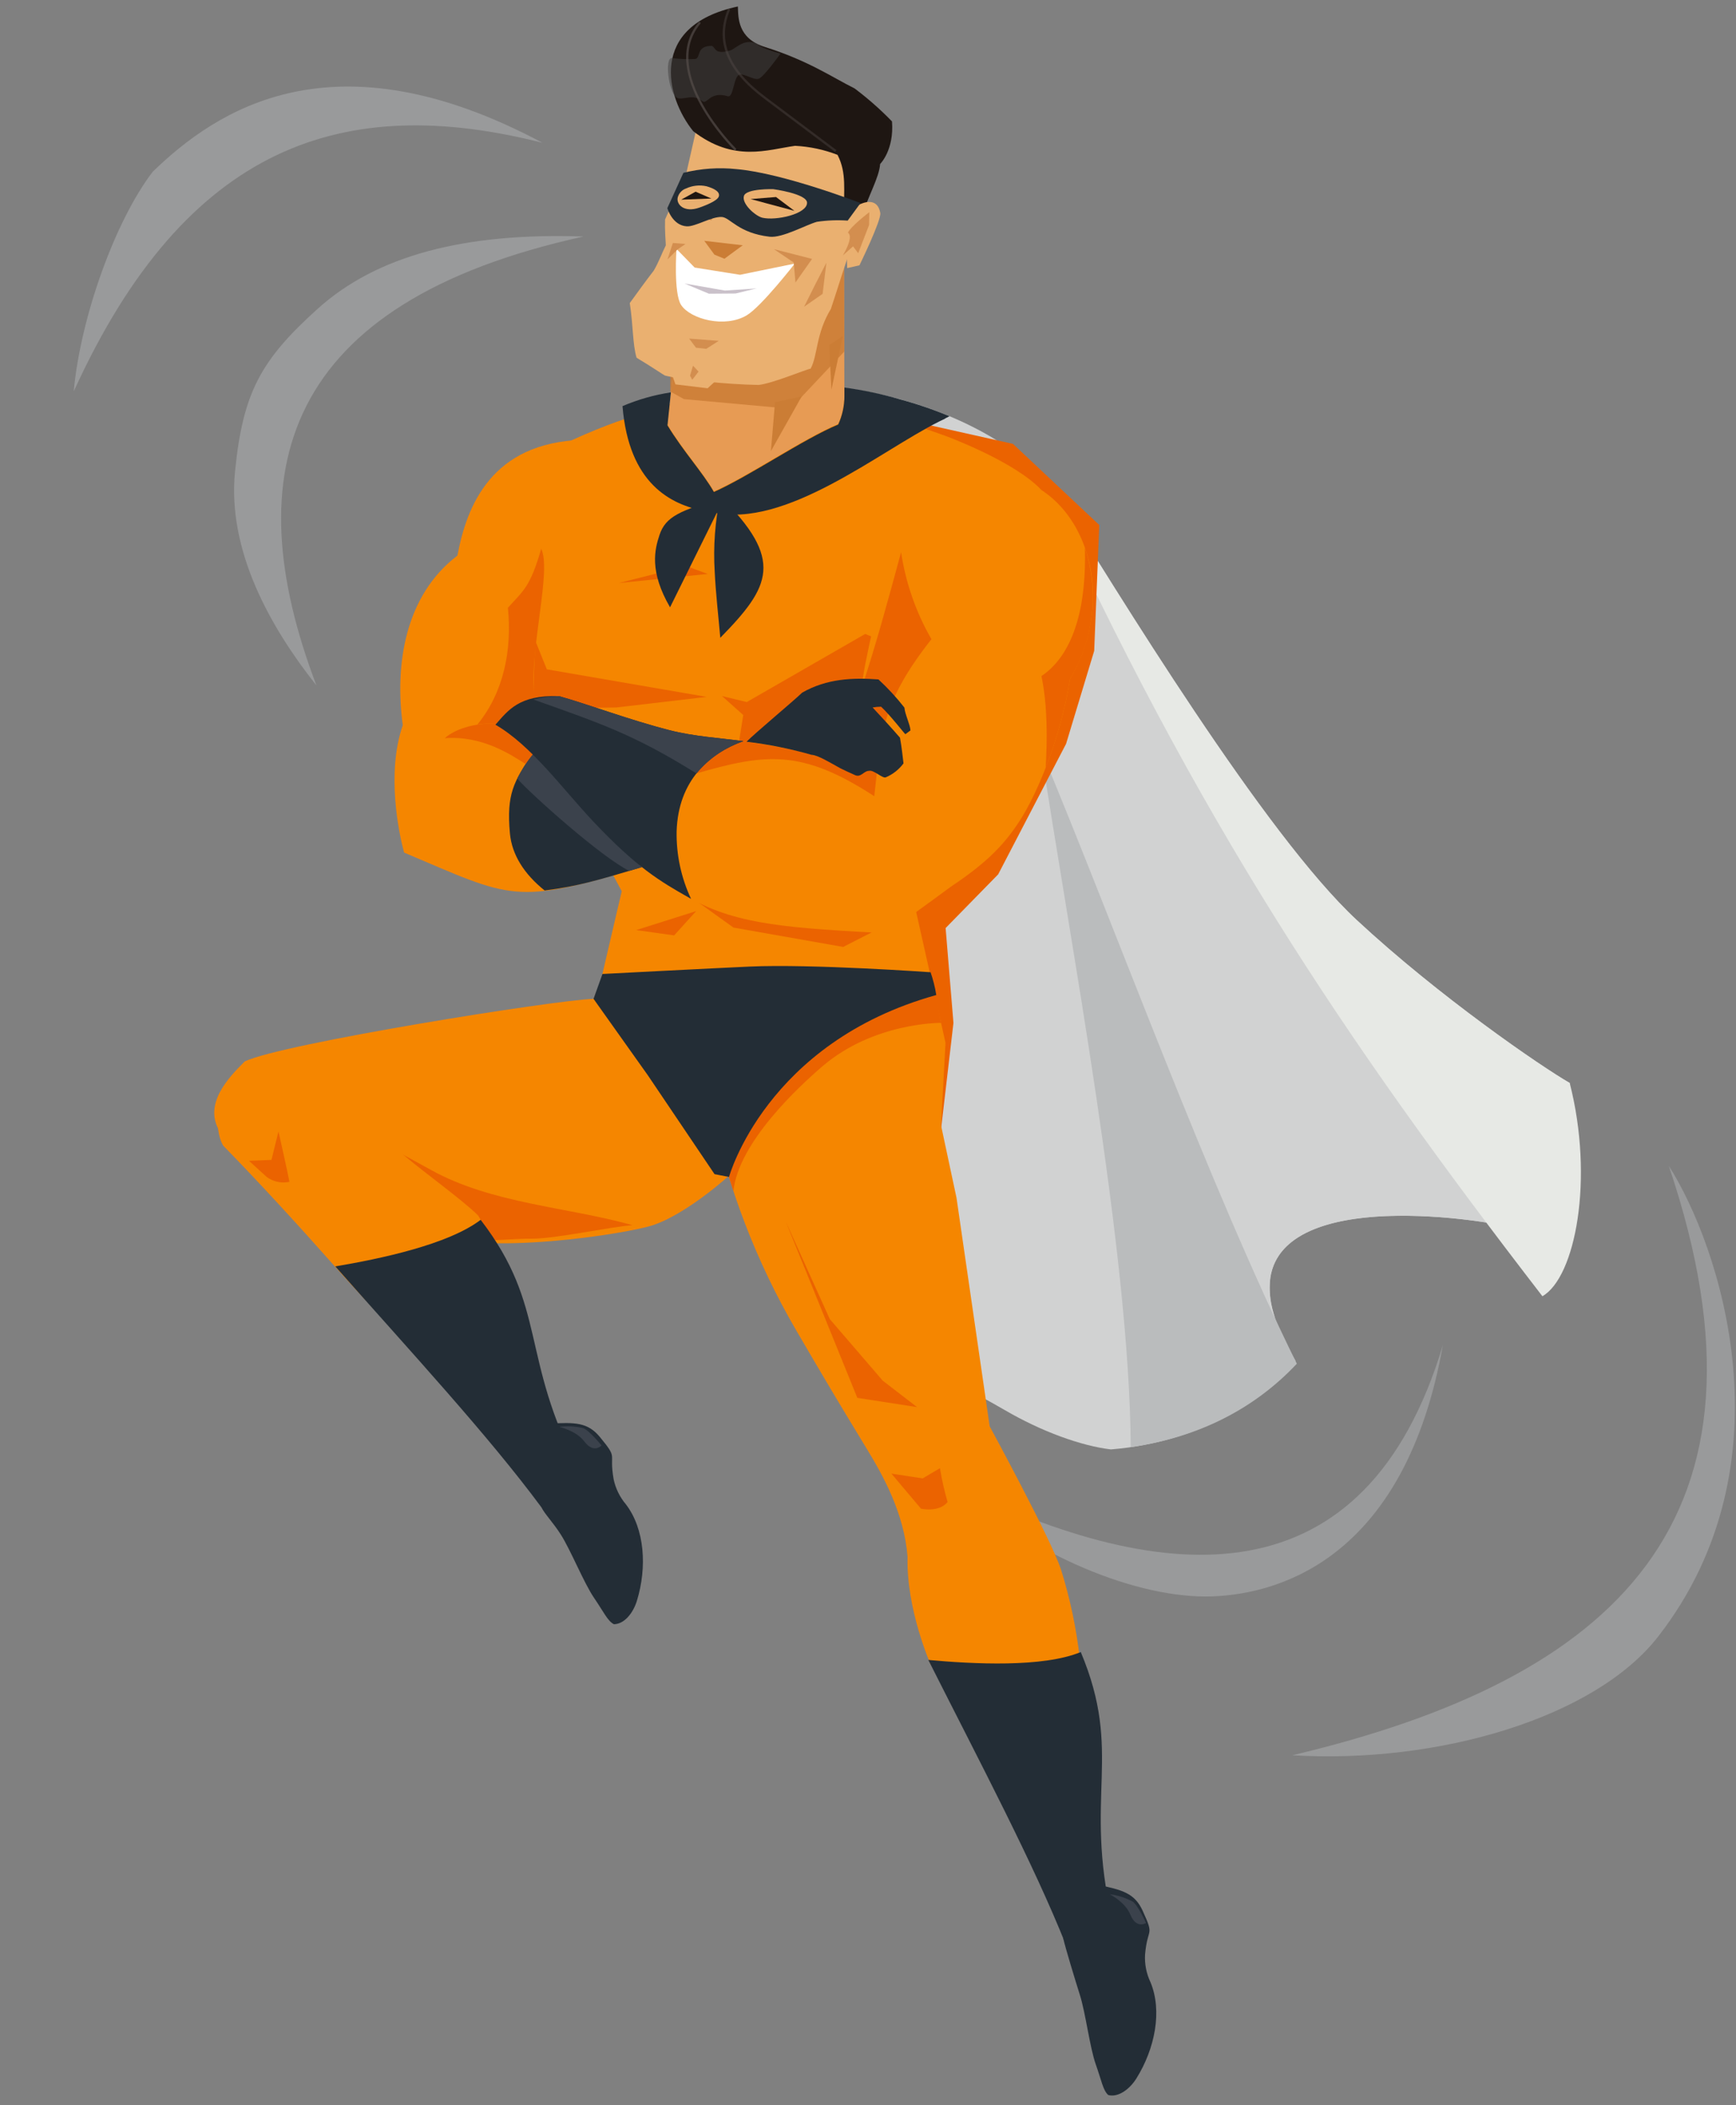 <?xml version="1.0" encoding="UTF-8" standalone="no"?><!DOCTYPE svg PUBLIC "-//W3C//DTD SVG 1.1//EN" "http://www.w3.org/Graphics/SVG/1.1/DTD/svg11.dtd"><svg width="100%" height="100%" viewBox="0 0 316 383" version="1.1" xmlns="http://www.w3.org/2000/svg" xmlns:xlink="http://www.w3.org/1999/xlink" xml:space="preserve" xmlns:serif="http://www.serif.com/" style="fill-rule:evenodd;clip-rule:evenodd;stroke-linejoin:round;stroke-miterlimit:2;"><rect x="0" y="0" width="316" height="383" fill="#808080" stroke="none"/><rect id="Tavola-da-disegno1" serif:id="Tavola da disegno1" x="0" y="0" width="315.875" height="382.346" style="fill:none;"/><g id="Raggruppa_255"><path id="Tracciato_6951" d="M301.852,297.734c-11.532,14.85 -40.122,23.232 -66.612,21.624c58.492,-13.86 90.423,-42.555 68.526,-107.236c9.2,14.395 22.6,54.046 -1.914,85.61l0,0.002Z" style="fill:#d0d3d6;fill-opacity:0.32;fill-rule:nonzero;"/><path id="Tracciato_6989" d="M220.613,290.454c-13.394,0.461 -32.843,-7.324 -47.422,-20.579c39.367,19.44 75.4,21.569 89.453,-25.145c-6.8,38.242 -29.138,45.278 -42.031,45.724Z" style="fill:#d0d3d6;fill-opacity:0.32;fill-rule:nonzero;"/><g id="Raggruppa_243"><path id="Tracciato_6944" d="M191.07,87.964c12.647,20.38 39.182,63.9 55.886,79.424c15.051,13.983 33.607,26.683 38.78,29.654c-1.191,12.07 -2.143,23.073 -6.028,27.3c-10.9,-3.133 -45.98,-7.78 -48.465,8.077c-0.594,3.789 0.674,8.75 4.578,15.182c-4.847,6.291 -16.538,14.724 -33.611,16.114c-5.375,-0.645 -12.566,-3.216 -19.371,-7.193c-12.242,-7.157 -35.026,-17 -41.684,-21.615c-6.311,-29.26 4.59,-64.542 -1.721,-93.8c-5.738,-21.804 -15.671,-46.402 -21.411,-68.203c25.518,-7.659 57.9,-1.459 73.047,15.06Z" style="fill:#d1d2d2;fill-rule:nonzero;"/><path id="Tracciato_6945" d="M236.058,248.126c-16.197,-32.841 -32.325,-77.556 -46.585,-111.768c5.167,34.35 16.14,91.077 16.355,126.936c10.905,-1.546 21.656,-6.054 30.23,-15.168Z" style="fill:#babcbd;fill-rule:nonzero;"/><path id="Tracciato_6946" d="M232.078,239.786c-9.84,-21.274 -21.094,-50 -31.024,-75.335c-5.819,-14.854 -11.315,-28.877 -16.099,-40.354c-0.366,-4.362 -0.188,-8.753 0.53,-13.07c0.814,-4.94 2.2,-8.7 3.9,-10.58c0.686,-0.872 1.72,-1.402 2.829,-1.45c1.461,0.139 2.811,0.843 3.761,1.961c5.457,11.146 12.817,23.36 22.5,37.341c8.522,12.3 17.615,24.245 26.408,35.792c7.23,9.494 14.058,18.46 19.993,26.878c6.666,9.455 11.233,16.841 14.374,23.246c-7.822,-1.967 -15.853,-2.98 -23.918,-3.018c-6.54,0 -11.883,0.791 -15.882,2.352c-4.82,1.882 -7.583,4.865 -8.21,8.868c-0.302,2.487 -0.015,5.01 0.839,7.366l-0.001,0.003Z" style="fill:#d1d2d2;fill-rule:nonzero;"/><path id="Tracciato_6947" d="M191.066,87.956c12.643,20.382 39.182,63.91 55.886,79.431c15.051,13.985 33.607,26.685 38.78,29.656c4.469,17.476 1.034,35.355 -4.971,38.8c-36.07,-46.757 -62.934,-86.738 -91.352,-149.247c0.564,0.452 1.116,0.906 1.657,1.36Z" style="fill:#e7e9e5;fill-rule:nonzero;"/></g><path id="Tracciato_6948" d="M160.948,75.511l-5.964,134.3l15.059,1.4l0.871,-2.5l2.64,-22.592l-1.426,-17.267l9.563,-9.766l12.366,-23.757l5.116,-16.909l0.924,-22.9l-15.713,-14.759l-23.436,-5.25Z" style="fill:#eb6300;fill-rule:nonzero;"/><path id="Tracciato_6952" d="M108.045,181.737c-7.117,0.216 -56.75,8.143 -63.488,11.38c-3.043,3.019 -7.576,7.779 -4.569,12.736c8.536,7.151 27.207,14.389 37.121,18.4c10.959,4.433 37.279,0.172 41.8,-1.356c8.507,-2.875 22.407,-15.894 22.943,-20.327c-15.47,-1.442 -17.796,-20.395 -32.42,-24.217l-1.387,3.384Z" style="fill:#f58600;fill-rule:nonzero;"/><path id="Tracciato_6953" d="M47.419,208.981c8.956,5.777 22.682,12.247 30.911,15.578c5.061,2.048 13.734,0.774 18.384,0.813c4.4,0.037 14.144,-2.146 18.424,-2.456c-11.867,-3.327 -25.591,-3.9 -36.67,-10.044c-10.24,-5.676 -20.325,-10.776 -24.84,-11.976c-2.591,1.325 -7.643,3.416 -6.705,7.189l0.496,0.896Z" style="fill:#eb6300;fill-rule:nonzero;"/><path id="Tracciato_6954" d="M41.954,197.155c-2.144,1.964 -3.245,7.887 -1.339,11.274c6.333,6.465 13.768,14.578 19.959,21.566c11.114,12.545 29.414,30.487 38.147,42.56l4.865,-5.847c-7.506,-14.453 -4.28,-24.38 -16.532,-45.536c-2.817,-2.809 -9.751,-7.783 -13.177,-10.687c-9.124,-7.73 -20.957,-11.977 -31.923,-13.33Z" style="fill:#f58600;fill-rule:nonzero;"/><path id="Tracciato_6955" d="M61.033,230.415c13.989,15.8 27.849,30.776 37.5,43.809l6.916,-6.662c-10.852,-20.611 -5.716,-29.696 -17.955,-45.621c-5.946,4.518 -18.361,7.107 -26.461,8.474Z" style="fill:#232d36;fill-rule:nonzero;"/><path id="Tracciato_6956" d="M99.966,259.029c4.718,-0.272 7.027,-0.256 9.246,2.444c3.416,4.159 1.59,2.534 2.484,7.654c0.352,1.684 1.118,3.254 2.229,4.568c3.449,4.5 3.883,11.479 2,17.588c-0.661,2.142 -2.252,4.223 -4.179,4.231c-1.128,-0.558 -1.858,-2.225 -3.623,-4.809c-1.836,-2.687 -4.211,-8.625 -6.036,-11.495c-1.406,-2.212 -2.917,-3.715 -3.548,-4.985c0.067,-4.445 -0.138,-9.971 1.427,-15.196Z" style="fill:#232d36;fill-rule:nonzero;"/><path id="Tracciato_6957" d="M189.565,89.154c-4.968,-5.289 -17.544,-9.876 -17.544,-9.876l-19.27,-6.838l-12.222,-2.28c0,0 -10.639,1.382 -15.474,1.934c-7.095,3.671 -10.109,2.445 -26.684,10.734l-8.942,6.098c-7.4,12.489 11.73,50.855 11.73,50.855l12.018,22.378c0,0 -5.309,22.32 -8.591,37.809c6.63,3.315 61.942,4.2 61.942,4.2l4.766,0.585l0.815,-15.016l-7.548,-33.655l13.052,-28.526l2.693,-4.973c1.273,-14.723 11.054,-18.546 9.259,-33.429Z" style="fill:#f58600;fill-rule:nonzero;"/><path id="Tracciato_6958" d="M193.088,285.448c-1.807,-5.469 -12.938,-25.935 -12.938,-25.935l-6.04,-41.583l-8.579,-40.151l-27.722,6.955l-8.311,17.007c2.923,14.189 8.139,27.808 15.441,40.32c5.087,8.7 7.219,12.311 12.963,21.748c2.832,4.654 6.681,11.522 7.3,19.442c-0.258,9.6 4.219,19.633 4.219,19.633c7.642,0.84 17.719,0 27.16,-0.824c-0.612,-5.639 -1.781,-11.204 -3.488,-16.612l-0.005,0Z" style="fill:#f58600;fill-rule:nonzero;"/><path id="Tracciato_6959" d="M94.649,103.589l0.38,7.023l4.512,11.169l29.1,5.015l-16.456,1.928l-12.782,0.165c-1.818,-0.472 -3.212,-1.948 -3.58,-3.789l-2.874,-14.174l1.7,-7.337Z" style="fill:#eb6300;fill-rule:nonzero;"/><path id="Tracciato_6960" d="M177.69,110.516l-7.542,10.014l-12.664,-5.187l-21.55,12.391l-4.506,-1.086l3.866,3.445l-0.81,5.093l24.973,-1.37c2,0.047 6.64,-1.575 9.791,-2.926l4.8,-11.556l3.642,-8.818Z" style="fill:#eb6300;fill-rule:nonzero;"/><path id="Tracciato_6961" d="M133.504,216.69c0.943,-8.9 12,-19.07 16.16,-22.649c9.387,-8.079 21.63,-7.935 21.63,-7.935l-1.236,-6.323l-33.507,15.8l-4.124,17.74l1.077,3.367Z" style="fill:#eb6300;fill-rule:nonzero;"/><path id="Tracciato_6962" d="M112.667,106.078l12.222,-3.1l3.937,1.449l-16.159,1.651Z" style="fill:#eb6300;fill-rule:nonzero;"/><path id="Tracciato_6963" d="M145.171,71.598l-5.6,9.949l0.753,-8.9l4.847,-1.049Z" style="fill:#cb7d35;fill-rule:nonzero;"/><path id="Tracciato_6964" d="M113.189,157.184l9.944,-11.6l15.745,-0.414c0,0 11.188,9.114 10.773,10.356c-3.315,-0.829 -14.088,-5.8 -14.088,-5.8l-9.115,1.244l-13.259,6.214Z" style="fill:#eb6300;fill-rule:nonzero;"/><path id="Tracciato_6965" d="M116.811,157.497l4.35,0.207l7.665,-3.319l-1.036,3.734c0,0 -6.006,2.279 -7.25,2.279c-1.183,-1.042 -2.428,-2.011 -3.729,-2.901Z" style="fill:#eb6300;fill-rule:nonzero;"/><path id="Tracciato_6966" d="M142.556,157.805l-6.766,0.621l-4.146,-2.828l0.556,3.864c0,0 4.971,2.21 6.214,2.21c1.656,-0.415 4.142,-3.867 4.142,-3.867Z" style="fill:#eb6300;fill-rule:nonzero;"/><path id="Tracciato_6967" d="M171.1,267.124l-3.149,1.862l-5.686,-0.87l5.38,6.38c0,0 3.275,0.734 4.845,-1.21c-0.592,-2.023 -1.056,-4.081 -1.39,-6.162Z" style="fill:#eb6300;fill-rule:nonzero;"/><path id="Tracciato_6968" d="M193.545,93.599l-3.591,-2.482l-0.83,1.382l-1.313,-3.9l3.661,1.137l2.073,3.863Z" style="fill:#eb6300;fill-rule:nonzero;"/><path id="Tracciato_6969" d="M126.719,165.77l-10.917,3.454l6.908,0.968l4.009,-4.422Z" style="fill:#eb6300;fill-rule:nonzero;"/><path id="Tracciato_6970" d="M161.941,167.98l-42.809,-9.531l14.377,10.318l19.966,3.523l8.466,-4.31Z" style="fill:#eb6300;fill-rule:nonzero;"/><path id="Tracciato_6971" d="M151.05,240.011l9.627,11.187l6.252,4.819l-10.872,-1.684l-13.035,-32.1l8.028,17.778Z" style="fill:#eb6300;fill-rule:nonzero;"/><path id="Tracciato_6972" d="M109.665,177.208c0,0 21.023,-1.088 26.833,-1.348c11.328,-0.5 32.894,1.036 32.894,1.036c0.467,1.348 0.814,2.734 1.036,4.144c-31.005,8.631 -37.727,33.1 -37.727,33.1l-2.634,-0.508l-12.158,-18.013l-9.868,-13.885l1.624,-4.526Z" style="fill:#232d36;fill-rule:nonzero;"/><path id="Tracciato_6973" d="M50.691,205.857l-1.278,5.181l-4.089,0.167l3.245,2.952c1.185,0.862 2.684,1.179 4.116,0.869c-0.251,-1.441 -1.994,-9.169 -1.994,-9.169Z" style="fill:#eb6300;fill-rule:nonzero;"/><path id="Tracciato_6974" d="M101.781,259.615c1.452,-0.194 2.928,-0.12 4.353,0.22c1.095,0.364 3.366,3.159 3.366,3.159c0,0 -1.413,1.571 -3.146,-0.738c-1.496,-1.992 -4.573,-2.641 -4.573,-2.641Z" style="fill:#3b424c;fill-rule:nonzero;"/><path id="Tracciato_6975" d="M168.978,302.017c9.5,18.847 19.076,36.871 25.082,51.939l8.39,-4.676c-5.235,-22.7 2.054,-30.176 -5.718,-48.7c-6.906,2.85 -19.58,2.182 -27.754,1.437Z" style="fill:#232d36;fill-rule:nonzero;"/><path id="Tracciato_6976" d="M199.668,342.899c4.631,0.942 6.858,1.547 8.314,4.723c2.241,4.893 0.891,2.856 0.447,8.034c-0.09,1.718 0.25,3.432 0.988,4.986c2.185,5.23 0.823,12.089 -2.56,17.516c-1.185,1.9 -3.254,3.509 -5.119,3.024c-0.948,-0.827 -1.228,-2.625 -2.275,-5.574c-1.086,-3.062 -1.864,-9.413 -2.9,-12.654c-0.791,-2.499 -2.732,-8.874 -3.016,-10.263c1.2,-4.282 3.274,-5.141 6.121,-9.792Z" style="fill:#232d36;fill-rule:nonzero;"/><path id="Tracciato_6977" d="M202.012,344.649c1.453,0.183 2.859,0.632 4.15,1.324c0.967,0.629 2.45,3.908 2.45,3.908c0,0 -1.766,1.157 -2.852,-1.516c-0.938,-2.307 -3.748,-3.716 -3.748,-3.716Z" style="fill:#3b424c;fill-rule:nonzero;"/><g id="Raggruppa_247"><path id="Tracciato_6978" d="M105.977,80.029c-16.466,0.531 -21.008,11.931 -22.713,21.054c-9.559,7.278 -11.436,19.846 -9.947,30.857c-3.034,8.789 -0.689,19.759 0.239,23.181c19.808,8.385 19.929,9.595 43.25,2.656c-9.275,-9.3 -14.32,-17.32 -25.1,-25.82c0.862,-1.369 4.45,-2.485 5.311,-3.855c0.571,-23.045 2.229,-28.686 8.96,-48.073Z" style="fill:#f58600;fill-rule:nonzero;"/><path id="Tracciato_6979" d="M90.179,131.856c6.57,3.777 12.24,11.713 17.9,17.707c7.789,8.243 12.041,10.8 17.415,13.819c8.912,5.012 18.669,5.465 35.966,6.437c3.966,-2.928 7.672,-5.572 11.635,-8.498c6.885,-4.586 9.956,-7.975 12.652,-12.193c2.679,-4.187 7.121,-13.865 9.044,-25.627c9.741,-16.694 1.35,-36.98 -14.459,-37.08c-15.7,-0.094 -20.3,21.918 -22.807,34.306c-1.307,6.461 -1.157,13.407 -2.651,19.485c-5.969,-3.738 -19.126,-5.728 -32.916,-6.618c-7.889,-0.509 -15.884,-5.383 -21.242,-6.892c-6.93,0.23 -11.065,2.419 -10.537,5.154Z" style="fill:#f58600;fill-rule:nonzero;"/><path id="Tracciato_6980" d="M190.337,139.716c2.044,-5.237 3.536,-10.672 4.453,-16.218c4.337,-7.175 5.32,-15.901 2.688,-23.861c0.29,9.862 -1.646,19.158 -7.91,23.374c1.136,5.313 1.069,11.632 0.771,16.7l-0.002,0.005Z" style="fill:#eb6300;fill-rule:nonzero;"/><path id="Tracciato_6981" d="M99.139,162.02c6.141,-0.783 9.725,-1.878 17.667,-4.242c-3.2,-3.209 -6.137,-6.434 -9.05,-9.582c-3.597,-3.886 -7.204,-7.552 -10.82,-10.997c-3.427,4.941 -4.766,7.323 -4.118,14.421c0.357,3.9 2.6,7.419 6.321,10.4Z" style="fill:#232d36;fill-rule:nonzero;"/><path id="Tracciato_6982" d="M94.15,141.659c0.792,-1.568 1.725,-3.061 2.786,-4.46c3.606,3.454 7.213,7.121 10.82,11c2.913,3.148 5.851,6.372 9.05,9.58c-1.508,0.449 -1.018,0.311 -2.259,0.675c-5.053,-2.464 -17.956,-13.994 -20.397,-16.795Z" style="fill:#3b424c;fill-rule:nonzero;"/><path id="Tracciato_6983" d="M95.653,138.998c-2.732,-1.738 -7.919,-5.203 -14.683,-4.686c1.746,-1.64 5.377,-2.724 8.617,-2.652c3.902,0.1 7.573,1.56 11.123,1.657c-1.884,1.707 -3.58,3.611 -5.057,5.681Z" style="fill:#eb6300;fill-rule:nonzero;"/><path id="Tracciato_6984" d="M97.157,127.004c-0.08,0.113 -0.258,0.095 -0.336,0.209c-2.562,0.846 -4.827,2.411 -6.526,4.507c-0.406,-0.039 -0.814,-0.06 -1.223,-0.06c-0.727,-0.001 -1.453,0.054 -2.172,0.164c4.829,-5.9 6.314,-13.634 5.554,-21.244c2.828,-3.16 4.031,-3.697 6.061,-10.736c1.919,4.02 -2.047,17.49 -1.358,27.156l0,0.004Z" style="fill:#eb6300;fill-rule:nonzero;"/><path id="Tracciato_6985" d="M97.466,127.564c13.085,4.643 17.515,5.763 29.283,13.161c12.637,-3.645 19.188,-4.449 32.393,4.141c1.324,-11.665 1.28,-16.948 10.406,-28.57c-2.815,-4.884 -4.688,-10.252 -5.523,-15.826c-2.415,8.882 -4.539,16.749 -7.219,24.833c-0.612,5.074 -0.79,10.248 -1.935,14.91c-5.971,-3.743 -19.13,-5.729 -32.92,-6.619c-7.891,-0.509 -16.653,-4.973 -22.01,-6.482c-0.836,0.084 -1.663,0.235 -2.475,0.452Z" style="fill:#eb6300;fill-rule:nonzero;"/><path id="Tracciato_6986" d="M90.178,131.855c6.569,3.778 12.239,11.711 17.9,17.703c7.79,8.242 12.044,10.793 17.418,13.816l0.29,0.16c-1.8,-3.837 -2.697,-8.036 -2.622,-12.273c0.294,-9.3 5.954,-14.172 12.131,-16.408c-4.215,-0.565 -8.984,-0.857 -13.447,-2c-7.36,-1.889 -14.746,-4.692 -20.1,-6.2c-7.287,-0.237 -9.233,2.58 -11.57,5.202Z" style="fill:#232d36;fill-rule:nonzero;"/><path id="Tracciato_6987" d="M126.776,140.728c2.257,-2.715 5.22,-4.753 8.562,-5.89c-4.214,-0.566 -9.026,-0.843 -13.487,-1.991c-7.36,-1.888 -14.745,-4.693 -20.1,-6.2c-1.584,0.029 -3.161,0.234 -4.7,0.612c12.435,4.41 18.489,6.455 29.725,13.469Z" style="fill:#3b424c;fill-rule:nonzero;"/><path id="Tracciato_6988" d="M146.015,126.022c-1.532,1.49 -8.607,7.385 -10.121,8.929c4.001,0.485 7.958,1.282 11.834,2.386c1.195,0.072 3.38,1.426 5.257,2.457c0.821,0.4 1.549,0.741 2.663,1.238c1.071,0.476 1.625,-0.791 2.493,-0.775c0.881,-0.264 2.484,1.429 3.092,1.177c1.284,-0.542 2.4,-1.419 3.229,-2.539c-0.139,-1.153 -0.342,-3.1 -0.641,-4.674c-1.087,-1.29 -4.169,-4.654 -4.983,-5.5c0.512,-0.091 1.03,-0.137 1.55,-0.139c1.744,1.635 4.355,5.045 4.416,5c0.412,-0.283 0.412,-0.314 0.924,-0.688c-0.065,-1.1 -1.017,-2.967 -1.1,-4.149c-1.435,-1.835 -3.016,-3.55 -4.728,-5.128c-4.674,-0.33 -9.361,-0.171 -13.885,2.405Z" style="fill:#232d36;fill-rule:nonzero;"/></g><g id="Raggruppa_249"><path id="Tracciato_6990" d="M131.866,90.496c-8.051,2.386 -10.7,3.432 -11.834,6.882c-0.841,2.572 -1.892,6.529 1.936,13.118l9.898,-20Z" style="fill:#232d36;fill-rule:nonzero;"/><path id="Tracciato_6991" d="M131.114,90.32c11.694,11.538 9.166,16.368 0,25.722c-0.374,-4.243 -0.832,-8.131 -1.015,-11.991c-0.285,-4.602 0.056,-9.221 1.015,-13.731Z" style="fill:#232d36;fill-rule:nonzero;"/></g><g id="Raggruppa_253"><g id="Raggruppa_250"><path id="Tracciato_6992" d="M122.948,63.314l24.962,-12.948l-9.407,5.108l-15.555,7.84Z" style="fill:#e79b54;fill-rule:nonzero;"/><path id="Tracciato_6993" d="M122.015,71.239l0,-7.456l0.93,-0.471l-0.83,7.984l-0.1,-0.057Z" style="fill:#cb7d35;fill-opacity:0.85;fill-rule:nonzero;"/><path id="Tracciato_6994" d="M122.115,71.296l0.829,-7.986l15.552,-7.838l9.405,-5.11l5.728,-2.966l0.051,16.562l0.024,8.076c-0.007,1.763 -0.391,3.504 -1.126,5.107c-6.448,2.7 -16.147,9.4 -22.639,12.275c-1.963,-3.474 -5.578,-7.389 -8.443,-12.12l0.619,-6Z" style="fill:#e79b54;fill-rule:nonzero;"/><path id="Tracciato_6995" d="M124.501,72.618l-2.382,-1.322l0.829,-7.986l15.553,-7.838l9.406,-5.11l5.728,-2.966l0.051,16.563l-9.81,10.418l-19.375,-1.759Z" style="fill:#cb7d35;fill-opacity:0.85;fill-rule:nonzero;"/></g><path id="Tracciato_6996" d="M156.468,35.023c-0.026,0.556 -0.168,1.851 0.824,2.165c-0.37,1.79 -0.862,3.553 -1.473,5.277c-2.64,7.458 -2.936,8.842 -4.581,13.753c-2.753,4.517 -2.368,8.434 -3.681,10.858c-0.982,0.17 -6.835,2.661 -9.462,2.964c-5.96,-0.1 -14.3,-0.991 -17.073,-1.717c-0.36,-0.176 -2.038,-1.37 -5.147,-3.235c-0.728,-2.4 -0.622,-6.01 -1.239,-9.948c1.615,-2.222 2.693,-3.73 4.369,-5.911c0.949,-1.612 1.529,-3.311 2.191,-4.588c-0.053,-1.346 -0.2,-2.674 -0.137,-4.7c0.8,-1.89 2.806,-5.847 3.806,-8.158l2.083,-9.158c0.191,-1.056 0.261,-2.129 0.207,-3.2c11.623,-2.3 26.917,0.706 29.312,15.6l0.001,-0.002Z" style="fill:#eab070;fill-rule:nonzero;"/><path id="Tracciato_6997" d="M125.553,34.478l-0.9,1.858l0.524,1.79l2.245,1.33l2.081,0.655l1.291,-2.717l0.089,-3.474l-5.33,0.558Z" style="fill:#d38e4f;fill-rule:nonzero;"/><path id="Tracciato_6998" d="M134.314,1.18c0.073,2.02 -0.053,5.8 4.875,7.352c7.984,2.512 12.271,5.52 16.378,7.563c2.419,1.818 4.693,3.822 6.8,5.994c0.412,5.24 -2.155,7.742 -2.155,7.742c-0.191,2.551 -2.218,5.849 -3.47,9.942c-0.993,-0.314 -3.095,-0.332 -3.068,-0.888c-0.169,-4.24 0.518,-7.338 -1.22,-10.712c-2.472,-0.956 -5.082,-1.51 -7.729,-1.641c-5.043,0.694 -11.1,3.067 -18.534,-2.655c-4.971,-6.107 -8.316,-19.21 8.123,-22.697Z" style="fill:#1e1612;fill-rule:nonzero;"/><path id="Tracciato_6999" d="M160.236,38.731c-0.467,-2.53 -2.469,-2.039 -3.268,-1.742c-1.182,0.384 -2.096,1.337 -2.43,2.535c-0.473,0.998 -0.664,2.107 -0.552,3.207l0.23,6.05l2.229,-0.511c0,0 4.027,-8.251 3.791,-9.539Z" style="fill:#eab070;fill-rule:nonzero;"/><path id="Tracciato_7000" d="M124.916,33.378l4.63,-2.165l1.528,2.584l-6.042,0.849l-0.116,-1.268Z" style="fill:#2f2622;fill-rule:nonzero;"/><path id="Tracciato_7001" d="M144.674,47.958l-9.966,2.038l-8.263,-1.317l-3.304,-3.383c0,0 -0.571,8.084 0.853,10.212c1.719,2.57 7.956,4.222 11.923,1.865c2.678,-1.591 8.757,-9.416 8.757,-9.416l0,0.001Z" style="fill:#fff;fill-rule:nonzero;"/><path id="Tracciato_7002" d="M135.198,44.628l-7,-0.814l1.849,2.522l1.817,0.74l3.334,-2.448Z" style="fill:#cb7d35;fill-rule:nonzero;"/><path id="Tracciato_7003" d="M139.73,34.113l-3.458,0.125l-0.006,3.881l1.49,3.71l6.5,-1.076l1.89,-1.63l0.134,-2.817l-6.55,-2.193Z" style="fill:#d38e4f;fill-rule:nonzero;"/><path id="Tracciato_7004" d="M140.922,36.672l-3.373,-0.236l-0.6,1.021l7.383,1.662l-3.41,-2.447Z" style="fill:#382625;fill-rule:nonzero;"/><path id="Tracciato_7005" d="M145.826,34.824l-8.137,-3.433l-1.283,2.893l9.331,2.387l0.089,-1.847Z" style="fill:#2f2622;fill-rule:nonzero;"/><path id="Tracciato_7006" d="M130.251,36.204l-2.17,-0.426l-2.612,1.273l5.119,0.053l-0.337,-0.9Z" style="fill:#382625;fill-rule:nonzero;"/><path id="Tracciato_7007" d="M154.349,42.336c0.516,-1.17 3.889,-3.729 3.889,-3.729l-0.043,2.336l-1.981,5.125l-0.933,-1.245l-1.867,1.659c0,0 2.079,-3.338 0.935,-4.146Z" style="fill:#d38e4f;fill-rule:nonzero;"/><path id="Tracciato_7008" d="M130.83,62.018l-5.387,-0.412l1.245,1.658l1.864,0.208l2.278,-1.454Z" style="fill:#d38e4f;fill-rule:nonzero;"/><path id="Tracciato_7009" d="M156.638,36.948c0,0 -14.033,-5.437 -22.554,-6.175c-3.244,-0.348 -6.524,-0.119 -9.688,0.675l-2.923,6.423c0,0 0.886,3.141 3.521,3.306c1.576,0.1 4.49,-1.787 6.374,-1.7c1.53,0.067 2.99,2.937 8.729,3.594c2.3,0.264 6.628,-2.161 8.587,-2.711c1.86,-0.277 3.744,-0.351 5.619,-0.221l2.335,-3.191Z" style="fill:#232d36;fill-rule:nonzero;"/><path id="Tracciato_7010" d="M146.906,36.898c0.004,-1.661 -6.151,-2.481 -6.151,-2.481c0,0 -4.903,-0.145 -5.336,1.223c-0.451,1.435 2.096,3.677 3.363,3.977c2.444,0.576 8.12,-0.661 8.124,-2.719Z" style="fill:#eab070;fill-rule:nonzero;"/><path id="Tracciato_7011" d="M130.84,35.755c-0.262,0.8 -2.491,1.654 -3.535,2.022c-2.838,0.995 -4.247,-0.646 -3.936,-1.865c0.206,-0.769 0.787,-1.385 1.543,-1.633c1.156,-0.53 2.455,-0.666 3.696,-0.388c1.354,0.388 2.52,0.993 2.232,1.864Z" style="fill:#eab070;fill-rule:nonzero;"/><path id="Tracciato_7012" d="M144.606,38.362l-3.349,-2.517l-4.626,0.375l7.975,2.142Z" style="fill:#1e1612;fill-rule:nonzero;"/><path id="Tracciato_7013" d="M129.486,36.12l-2.868,-1.242l-2.626,1.449l5.494,-0.207Z" style="fill:#1e1612;fill-rule:nonzero;"/><path id="Tracciato_7014" d="M137.746,52.461c-0.152,0.056 -5.807,0.4 -5.807,0.4l-7.344,-1.281l4.446,1.858l4.854,-0.036l3.851,-0.941Z" style="fill:#cac1ca;fill-rule:nonzero;"/><path id="Tracciato_7015" d="M124.775,44.389l-2.297,-0.183l-0.974,3l1.82,-1.816l1.451,-1.001Z" style="fill:#d38e4f;fill-rule:nonzero;"/><path id="Tracciato_7016" d="M144.796,51.396l3.023,-4.29l-6.943,-1.772l3.6,2.428l0.32,3.634Z" style="fill:#d38e4f;fill-rule:nonzero;"/><path id="Tracciato_7017" d="M153.413,61.147l-2.069,9.743l-0.414,-8.087l2.483,-1.656Z" style="fill:#cb7d35;fill-rule:nonzero;"/><path id="Tracciato_7018" d="M145.927,72.128l-5.6,9.949l0.753,-8.9l4.847,-1.049Z" style="fill:#cb7d35;fill-rule:nonzero;"/><path id="Tracciato_7019" d="M142.084,9.743c0,0 -3.468,-0.859 -4.282,-1.8c-2.431,-1.043 -3.861,0.942 -4.89,1.239c-3.173,0.922 -2.588,-0.864 -3.484,-0.839c-2.759,0.069 -1.832,2.193 -2.864,2.387c-1.412,0.077 -2.828,0.023 -4.23,-0.16c-1.402,-0.184 -0.66,6.213 0.829,7.182c0.989,0.644 2.924,-0.835 4.675,0.642c0.9,0.763 1.3,-1.9 4.642,-0.879c1.063,0.325 1.038,-3.616 2.108,-3.919c0.952,-0.269 2.585,1.043 3.524,0.729c0.91,-0.3 3.974,-4.584 3.974,-4.584l-0.002,0.002Z" style="fill:#434140;fill-opacity:0.52;fill-rule:nonzero;"/><path id="Tracciato_7020" d="M152.012,27.646l0.25,-0.331l-12.933,-9.7c-6.719,-5.035 -8.812,-10.242 -6.4,-15.916l-0.384,-0.16c-2.5,5.873 -0.358,11.241 6.535,16.41l12.932,9.697Z" style="fill:#59524e;fill-opacity:0.36;fill-rule:nonzero;"/><path id="Tracciato_7021" d="M133.794,27.35c0,0 0,0 0,0c0.114,0 0.207,-0.094 0.207,-0.207c0,-0.056 -0.022,-0.109 -0.062,-0.148c-0.136,-0.137 -13.799,-13.747 -6.469,-22.654c0.03,-0.037 0.047,-0.084 0.047,-0.132c0,-0.114 -0.094,-0.207 -0.208,-0.207c-0.062,0 -0.121,0.028 -0.16,0.076c-7.569,9.2 6.361,23.074 6.5,23.212c0.039,0.038 0.091,0.059 0.145,0.06Z" style="fill:#59524e;fill-opacity:0.63;fill-rule:nonzero;"/><path id="Tracciato_7022" d="M150.426,47.808l-1.984,3.854l-2.073,4.146l3.366,-2.34l0.691,-5.66Z" style="fill:#d38e4f;fill-rule:nonzero;"/><path id="Tracciato_7023" d="M131.226,68.422l-2.423,2.221l-5.854,-0.707l-1.014,-2.931l9.291,1.417Z" style="fill:#eab070;fill-rule:nonzero;"/><path id="Tracciato_7024" d="M127.156,67.614l-1.009,-1.081l-0.542,1.821l0.4,0.741l1.151,-1.481Z" style="fill:#d38e4f;fill-rule:nonzero;"/></g><path id="Tracciato_7025" d="M122.123,71.388l-0.624,6.007c2.869,4.735 6.483,8.65 8.446,12.119c6.49,-2.873 16.188,-9.577 22.635,-12.274c0.735,-1.603 1.119,-3.344 1.125,-5.106l0,-1.626c3.412,0.461 6.785,1.176 10.091,2.14c3.077,0.831 6.097,1.861 9.041,3.084l-0.81,0.414l0.031,0.017c-0.333,0.154 -0.676,0.319 -1.029,0.493l-0.069,0.035c-10.878,5.423 -28,19.6 -41.22,16.509c-0.484,-0.058 -0.971,-0.133 -1.462,-0.224c-6.211,-1.157 -13.818,-4.99 -14.964,-19.084c2.816,-1.201 5.773,-2.041 8.8,-2.5l0.009,-0.004Z" style="fill:#232d36;fill-rule:nonzero;"/><clipPath id="_clip1"><rect x="13.422" y="15.748" width="85.318" height="55.468"/></clipPath><g clip-path="url(#_clip1)"><path id="Tracciato_6763" d="M98.74,25.977c-35.99,-9.105 -64.74,0.09 -85.322,45.239c1.217,-13.331 7.49,-31 14.4,-39.991c11.527,-11.138 32.78,-25.607 70.922,-5.248Z" style="fill:#d0d3d6;fill-opacity:0.32;fill-rule:nonzero;"/></g><clipPath id="_clip2"><rect x="27.531" y="24.982" width="78.684" height="103.766"/></clipPath><g clip-path="url(#_clip2)"><path id="Tracciato_6764" d="M57.824,56.185c10.762,-9.7 26.736,-13.893 48.393,-13.151c-54.788,12.028 -63.435,42.747 -48.618,81.681c-8.445,-10.641 -16.248,-24.567 -14.817,-38.934c1.431,-14.367 4.682,-20.258 15.042,-29.596Z" style="fill:#d0d3d6;fill-opacity:0.32;fill-rule:nonzero;"/></g></g></svg>